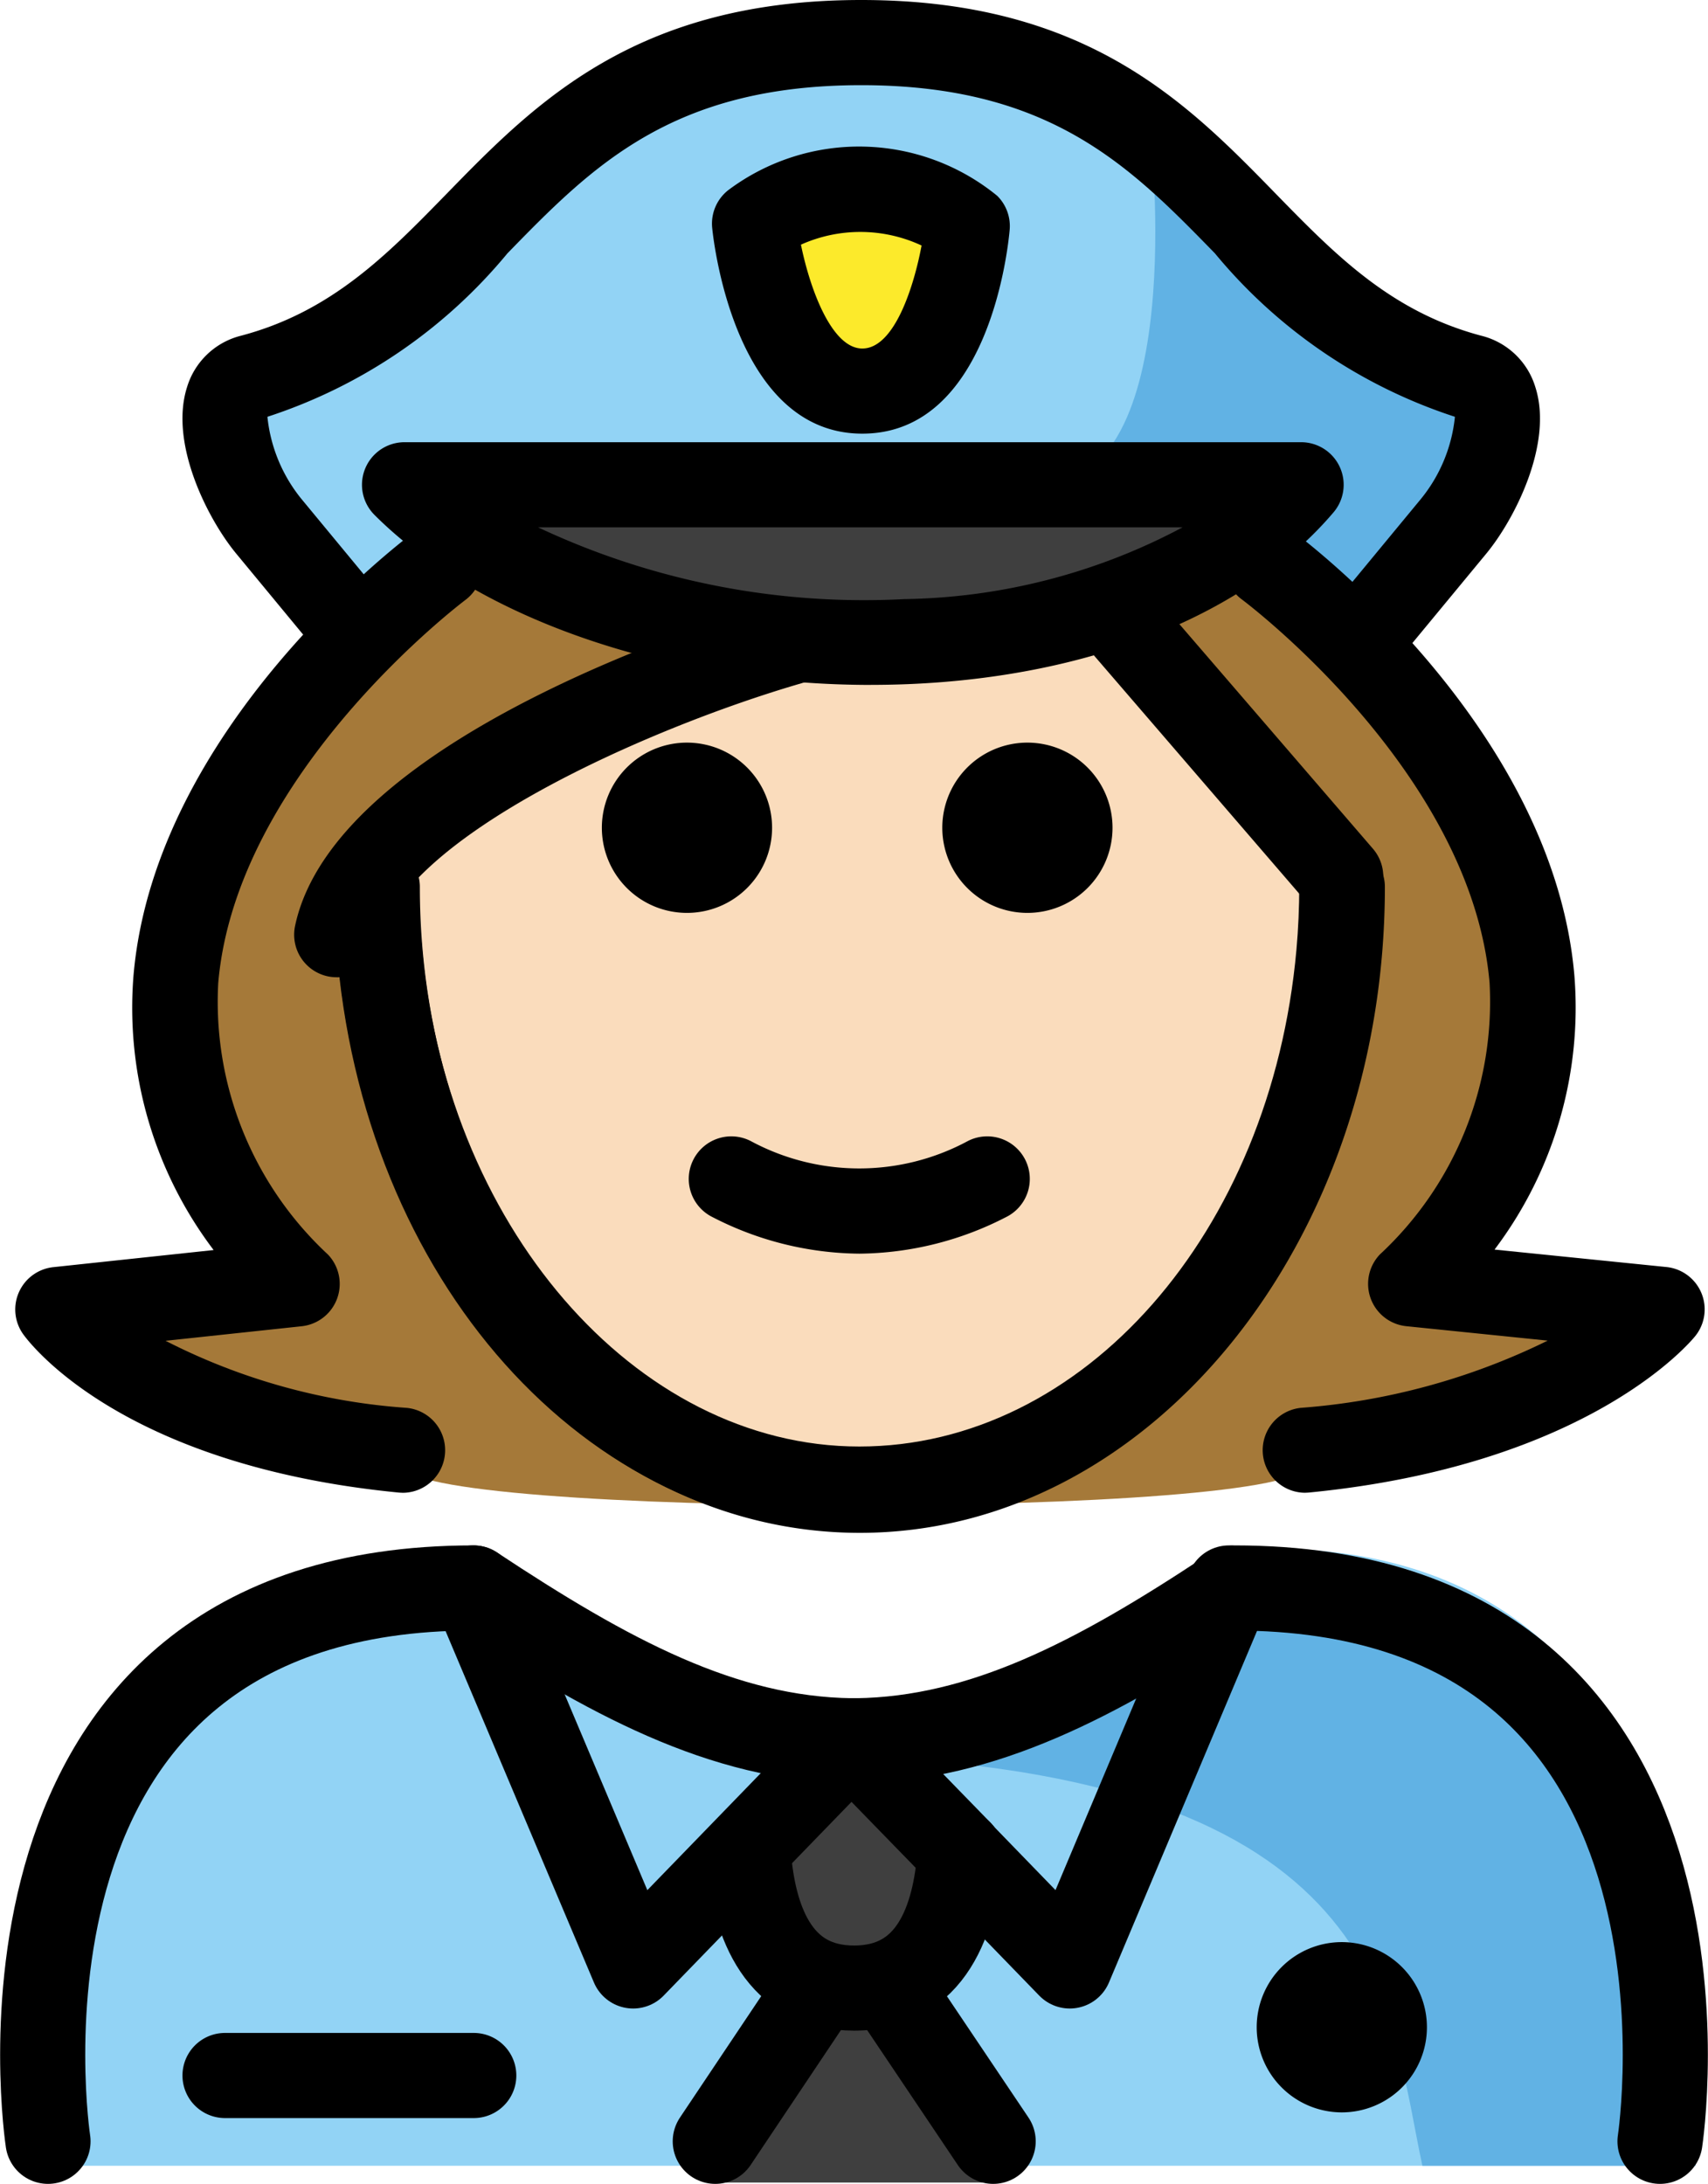 <?xml version="1.0" encoding="UTF-8" standalone="no"?>
<svg
   id="emoji"
   viewBox="0 0 40.136 51.307"
   version="1.1"
   sodipodi:docname="1f46e-1f3fb-200d-2640-fe0f.svg"
   width="40.136"
   height="51.307"
   xmlns:inkscape="http://www.inkscape.org/namespaces/inkscape"
   xmlns:sodipodi="http://sodipodi.sourceforge.net/DTD/sodipodi-0.dtd"
   xmlns="http://www.w3.org/2000/svg"
   xmlns:svg="http://www.w3.org/2000/svg">
  <defs
     id="defs26" />
  <sodipodi:namedview
     id="namedview26"
     pagecolor="#ffffff"
     bordercolor="#000000"
     borderopacity="0.25"
     inkscape:showpageshadow="2"
     inkscape:pageopacity="0.0"
     inkscape:pagecheckerboard="0"
     inkscape:deskcolor="#d1d1d1" />
  <g
     id="color"
     transform="translate(-15.83,-8.368)">
    <path
       fill="#92d3f5"
       d="m 16.41,59.25 c 0,0 -1.84,-14.396 10.429,-14.396 3.264,2.204 6.06,3.727 9.202,3.72 h -0.128 c 3.143,0.006 6.45,-1.62 9.713,-3.824 11.825,-0.036 9.825,14.396 10.061,14.5"
       id="path1" />
    <g
       id="g3">
      <path
         fill="#3f3f3f"
         d="m 35.903,54.214 1.839,3.185 1.575,1.923 a 0.197,0.197 0 0 1 -0.152,0.322 h -6.524 a 0.197,0.197 0 0 1 -0.152,-0.322 l 1.575,-1.923 z"
         id="path2" />
      <path
         fill="#3f3f3f"
         d="m 38.388,51.885 v 0.01 c -0.11,1.56 -0.66,3.18 -2.49,3.18 -1.75,0 -2.33,-1.51 -2.47,-3.01 l -0.16,-0.15 2.57,-2.65 z"
         id="path3" />
    </g>
    <path
       fill="#3f3f3f"
       d="m 34.963,23.57 a 16.589,16.589 0 0 1 -7.2,-2.38 9.199,9.199 0 0 1 -1.47,-1.19 h 21.07 a 7.611,7.611 0 0 1 -1.31,1.22 11.627,11.627 0 0 1 -3.71,1.79 19.119,19.119 0 0 1 -7.38,0.56 z"
       id="path4" />
    <path
       fill="#92d3f5"
       d="m 50.333,17.47 c 1.24,0.33 0.42,2.52 -0.4,3.51 l -2.24,2.72 -0.07,0.04 a 8.271,8.271 0 0 0 -1.91,-1.98 l -0.66,-0.54 a 7.611,7.611 0 0 0 1.31,-1.22 h -21.07 a 9.199,9.199 0 0 0 1.47,1.19 l -0.76,0.57 a 8.221,8.221 0 0 0 -1.75,1.76 l -0.13,-0.1 -2.02,-2.44 c -0.81,-0.99 -1.64,-3.18 -0.39,-3.51 5.74,-1.53 5.95,-7.86 14.31,-7.86 8.36,0 8.57,6.33 14.31,7.86 z m -14.28,0.33 c 2.12,0 2.46,-3.87 2.46,-3.87 a 4.16,4.16 0 0 0 -5,-0.06 c 0,0 0.42,3.93 2.54,3.93 z"
       id="path5" />
    <path
       fill="#fcea2b"
       d="m 36.095,17.556 c -2.121,0.003 -2.536,-3.934 -2.536,-3.934 a 4.173,4.173 0 0 1 5,0.058 c 0,0 -0.343,3.873 -2.464,3.876 z"
       id="path6" />
    <path
       fill="#61b2e4"
       d="m 42.866,11.539 c 0,0 0.936,8.218 -2.591,8.218 l 5.348,0.335 1.738,2.978 c 0,0 3.672,-1.901 3.61,-5.233 1e-4,4e-4 -7.261,-4.221 -8.105,-6.298 z"
       id="path7" />
    <path
       fill="#61b2e4"
       d="m 44.592,46.25 c -3.154,1.831 -5.05,2.86 -9.092,3.37 12.997,0.357 12.997,6.163 13.755,9.63 h 5.087 c 0,0 2.189,-13 -9.751,-13 z"
       id="path8" />
  </g>
  <g
     id="hair"
     transform="translate(-15.83,-8.368)">
    <g
       id="hair-2">
      <path
         fill="#a57939"
         d="m 46.507,42.792 c 6.236,-0.611 8.387,-3.307 8.387,-3.307 l -5.908,-0.6 C 57.056,30.448 45.612,22 45.612,22 H 44.151 L 36.986,23.589 28.03,22 h -1.835 c 0,0 -11.444,8.448 -3.374,16.885 l -5.625,0.6 c 0,0 1.867,2.696 8.104,3.307 -2e-4,1.256 21.207,1.256 21.207,3e-4 z"
         id="path9" />
    </g>
  </g>
  <g
     id="skin"
     transform="translate(-15.83,-8.368)">
    <path
       fill="#fadcbc"
       d="m 36,23.362 6.035,-0.583 c 0,0 5.338,5.428 5.23,6.948 0,7.828 -5.077,14.173 -11.339,14.173 -6.262,0 -11.338,-6.346 -11.338,-14.173 C 24.393,25.601 36,23.362 36,23.362 Z"
       id="path10" />
  </g>
  <g
     id="line"
     transform="translate(-15.83,-8.368)">
    <path
       d="m 49.361,55.995 a 2,2 0 1 1 -2,-2 2.001,2.001 0 0 1 2,2"
       id="path11" />
    <path
       fill="none"
       stroke="#000000"
       stroke-linecap="round"
       stroke-linejoin="round"
       stroke-width="2"
       d="m 16.958,58.675 c 0,0 -2,-13 10,-13 3.16,2.09 5.86,3.55 8.88,3.59 h 0.12 c 2.96,-0.04 5.63,-1.44 8.7,-3.47 l 0.18,-0.12 c 12,0 10,13 10,13"
       id="path12" />
    <polyline
       fill="none"
       stroke="#000000"
       stroke-linecap="round"
       stroke-linejoin="round"
       stroke-width="2"
       points="26.958 45.675 30.708 54.555 33.268 51.915 35.838 49.265"
       id="polyline12" />
    <line
       x1="38.388"
       x2="35.838"
       y1="51.885"
       y2="49.265"
       fill="none"
       stroke="#000000"
       stroke-linecap="round"
       stroke-linejoin="round"
       stroke-width="2"
       id="line12" />
    <polyline
       fill="none"
       stroke="#000000"
       stroke-linecap="round"
       stroke-linejoin="round"
       stroke-width="2"
       points="44.708 45.675 44.658 45.795 40.968 54.555 38.388 51.895"
       id="polyline13" />
    <path
       fill="none"
       stroke="#000000"
       stroke-linecap="round"
       stroke-linejoin="round"
       stroke-width="2"
       d="m 33.428,52.065 c 0.14,1.5 0.72,3.01 2.47,3.01 1.83,0 2.38,-1.62 2.49,-3.18 v -0.01"
       id="path13" />
    <line
       x1="35.048"
       x2="32.638"
       y1="55.075"
       y2="58.675"
       fill="none"
       stroke="#000000"
       stroke-linecap="round"
       stroke-linejoin="round"
       stroke-width="2"
       id="line13" />
    <line
       x1="36.748"
       x2="39.168"
       y1="55.075"
       y2="58.675"
       fill="none"
       stroke="#000000"
       stroke-linecap="round"
       stroke-linejoin="round"
       stroke-width="2"
       id="line14" />
    <path
       d="m 26.963,58.129 h -5.845 a 1,1 0 0 1 0,-2 h 5.845 a 1,1 0 1 1 0,2 z"
       id="path14" />
    <path
       d="m 39.973,25.815 a 2,2 0 1 1 -2,2 1.999,1.999 0 0 1 2,-2 z"
       id="path15" />
    <path
       d="m 31.973,25.815 a 2,2 0 1 1 -2,2 1.999,1.999 0 0 1 2,-2 z"
       id="path16" />
    <path
       d="m 36.022,37.821 a 7.652,7.652 0 0 1 -3.447,-0.858 1,1 0 1 1 0.894,-1.789 5.378,5.378 0 0 0 5.106,0 1,1 0 1 1 0.894,1.789 7.653,7.653 0 0 1 -3.447,0.858 z"
       id="path17" />
    <path
       d="m 36.023,44.352 c -6.416,0 -11.698,-5.916 -12.286,-13.761 l 1.994,-0.15 c 0.501,6.68 5.021,11.911 10.292,11.911 5.258,0 9.673,-5.014 10.271,-11.663 0.045,-0.5 0.067,-1.008 0.067,-1.51 h 2 c 0,0.561 -0.025,1.129 -0.075,1.689 -0.692,7.687 -5.964,13.484 -12.264,13.484 z"
       id="path18" />
    <path
       d="m 36.093,18.556 c -2.935,0 -3.476,-4.335 -3.527,-4.829 a 1.001,1.001 0 0 1 0.38,-0.894 5.129,5.129 0 0 1 6.318,0.136 1.002,1.002 0 0 1 0.292,0.799 c -0.044,0.49 -0.51,4.783 -3.458,4.788 z m 0.001,-2 0.002,1 -0.002,-1 c 0.754,-0.001 1.212,-1.458 1.392,-2.42 a 3.408,3.408 0 0 0 -2.835,-0.02 c 0.219,1.071 0.732,2.44 1.442,2.44 z"
       id="path19" />
    <path
       d="m 36.298,24.459 c -4.697,0 -9.207,-1.529 -11.669,-3.995 a 1,1 0 0 1 0.708,-1.707 h 21.068 a 1,1 0 0 1 0.762,1.647 c -2.031,2.392 -5.679,3.863 -10.006,4.037 q -0.432,0.017 -0.863,0.017 z m -7.824,-3.702 a 17.991,17.991 0 0 0 8.607,1.686 14.34,14.34 0 0 0 6.538,-1.686 z"
       id="path20" />
    <path
       d="m 47.732,24.46 a 1,1 0 0 1 -0.77,-1.637 l 2.248,-2.721 a 3.63,3.63 0 0 0 0.809,-1.942 12.222,12.222 0 0 1 -5.64,-3.84 c -1.982,-2.032 -3.853,-3.951 -8.312,-3.951 -4.459,0 -6.332,1.919 -8.313,3.951 a 12.224,12.224 0 0 1 -5.64,3.84 3.645,3.645 0 0 0 0.809,1.942 l 2.012,2.434 a 1,1 0 0 1 -1.541,1.274 L 21.382,21.376 C 20.71,20.563 19.803,18.782 20.226,17.461 a 1.775,1.775 0 0 1 1.272,-1.207 c 2.126,-0.564 3.437,-1.908 4.825,-3.331 2.082,-2.135 4.442,-4.555 9.745,-4.555 5.303,0 7.662,2.42 9.744,4.555 1.389,1.423 2.699,2.767 4.825,3.332 a 1.772,1.772 0 0 1 1.272,1.208 c 0.424,1.322 -0.484,3.103 -1.156,3.915 l -2.248,2.72 A 0.997,0.997 0 0 1 47.732,24.46 Z"
       id="path21" />
    <path
       d="m 36.035,44.38 c -6.804,0 -12.339,-6.807 -12.339,-15.173 a 1,1 0 0 1 2,0 c 0,7.264 4.638,13.173 10.339,13.173 5.701,0 10.338,-5.909 10.338,-13.174 a 1,1 0 0 1 2,0 c 0,8.367 -5.535,15.174 -12.338,15.174 z"
       id="path22" />
    <path
       d="m 25.293,43.438 c -0.032,0 -0.066,-0.002 -0.099,-0.005 -6.62,-0.648 -8.74,-3.606 -8.828,-3.732 a 1,1 0 0 1 0.716,-1.563 l 3.768,-0.402 a 9.425,9.425 0 0 1 -1.883,-6.448 c 0.504,-5.862 6.377,-10.261 6.627,-10.445 a 1,1 0 0 1 1.188,1.608 c -0.054,0.04 -5.402,4.059 -5.824,9.016 a 8.101,8.101 0 0 0 2.578,6.374 1,1 0 0 1 -0.616,1.685 l -3.199,0.342 a 14.666,14.666 0 0 0 5.669,1.576 1,1 0 0 1 -0.097,1.995 z"
       id="path23" />
    <path
       d="m 46.499,43.438 a 1,1 0 0 1 -0.097,-1.995 15.799,15.799 0 0 0 5.797,-1.579 L 48.877,39.525 A 1,1 0 0 1 48.256,37.839 8.098,8.098 0 0 0 50.833,31.457 c -0.428,-4.971 -5.769,-8.967 -5.822,-9.007 a 1,1 0 0 1 1.188,-1.609 c 0.25,0.185 6.123,4.583 6.627,10.445 a 9.429,9.429 0 0 1 -1.876,6.439 l 4.039,0.41 a 1,1 0 0 1 0.68,1.619 c -0.099,0.123 -2.49,3.032 -9.07,3.678 -0.034,0.003 -0.067,0.005 -0.099,0.005 z"
       id="path24" />
    <path
       d="m 23.743,31.327 a 1.012,1.012 0 0 1 -0.208,-0.021 1,1 0 0 1 -0.771,-1.186 c 0.952,-4.492 10.288,-7.316 11.35,-7.623 a 1,1 0 0 1 0.557,1.921 c -3.564,1.034 -9.418,3.609 -9.949,6.117 a 1.001,1.001 0 0 1 -0.978,0.793 z"
       id="path25" />
    <path
       d="M 47.336,29.963 A 0.999,0.999 0 0 1 46.578,29.616 L 41.325,23.521 a 1,1 0 0 1 1.516,-1.306 l 5.253,6.095 a 1.001,1.001 0 0 1 -0.758,1.653 z"
       id="path26" />
  </g>
</svg>
